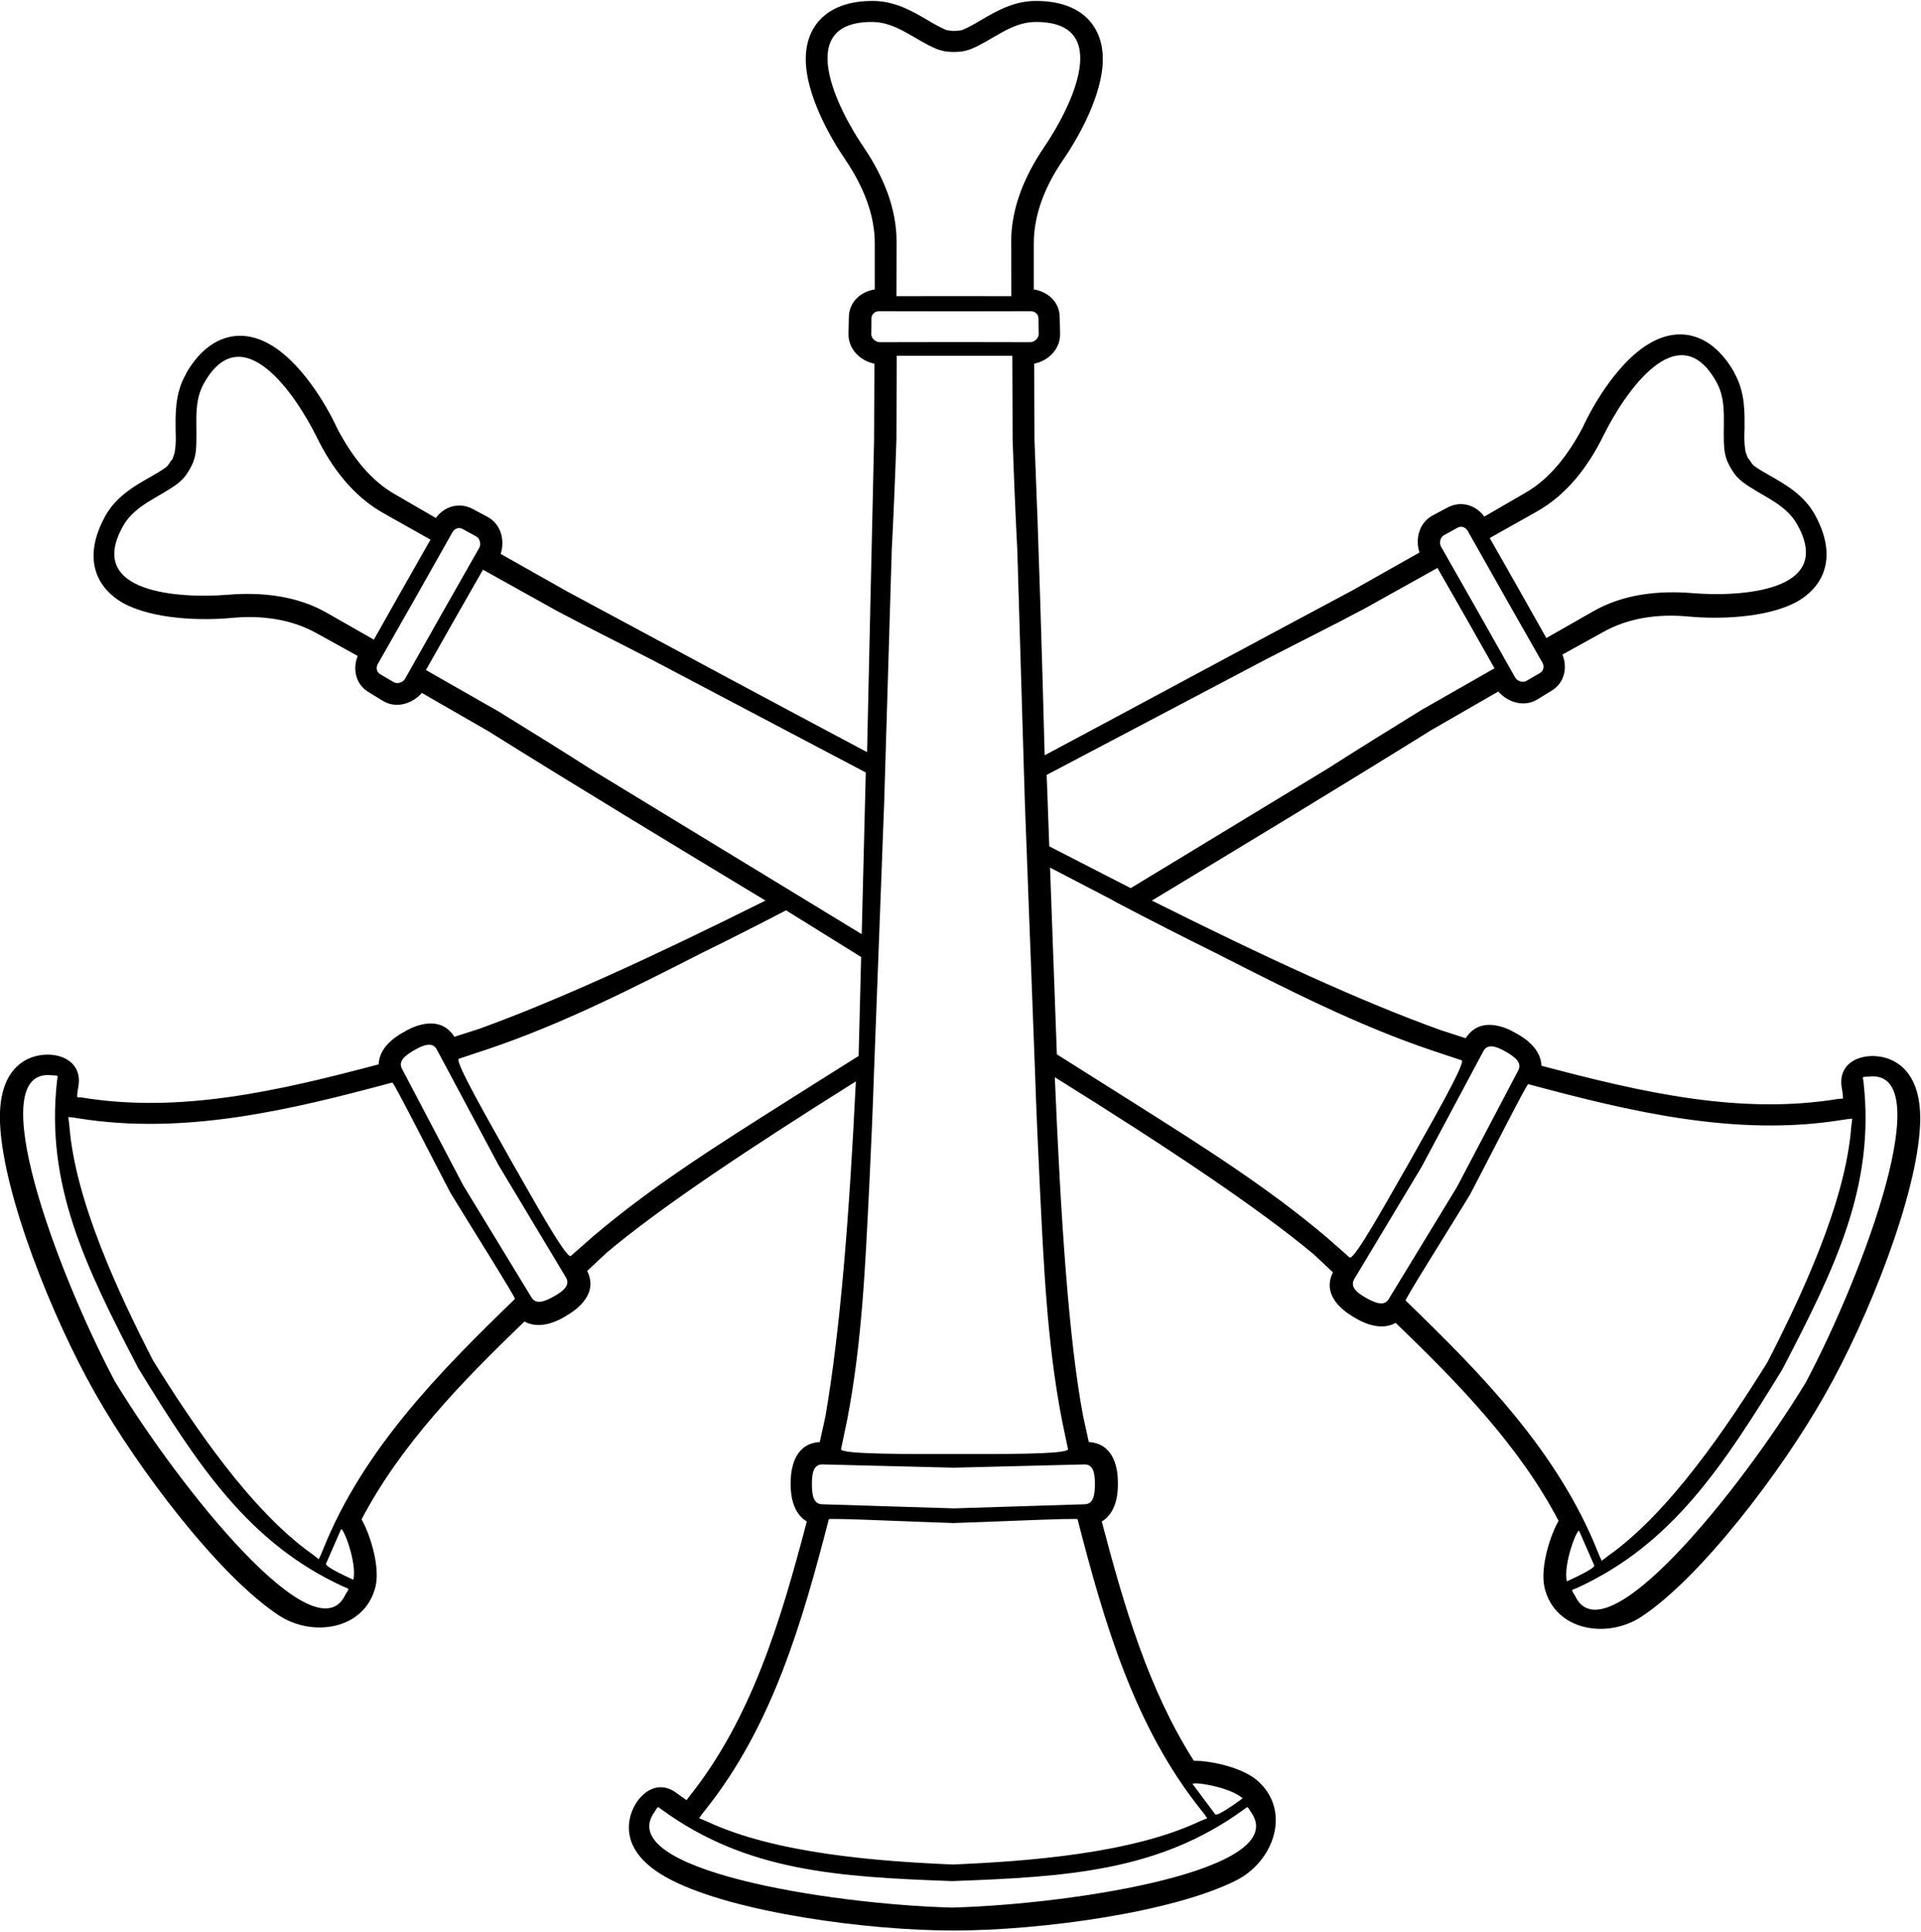 <?xml version="1.0" encoding="UTF-8"?>
<svg xmlns="http://www.w3.org/2000/svg" xmlns:xlink="http://www.w3.org/1999/xlink" width="537pt" height="540pt" viewBox="0 0 537 540" version="1.1">
<g id="surface1">
<path style=" stroke:none;fill-rule:nonzero;fill:rgb(0%,0%,0%);fill-opacity:1;" d="M 529.781 296.809 C 523.711 293.301 513.625 295.348 514.801 303.723 C 514.996 304.891 515.191 305.961 515.191 307.031 C 514.801 307.133 514.309 307.133 514.016 307.133 C 486.402 311.707 458.789 305.281 430.879 297.879 C 430.781 292.328 424.516 289.211 423.633 288.727 C 422.852 288.238 414.234 283.074 409.73 290.188 L 402.777 287.945 C 381.039 280.156 353.914 267.691 321.992 251.719 C 348.137 235.941 374.871 219.773 400.23 203.996 L 418.836 193.285 C 421.285 196.109 425.789 197.863 429.703 195.527 L 433.523 193.188 C 437.637 190.852 438.129 186.176 436.758 182.965 L 448.016 176.73 C 455.066 172.738 463.391 171.473 472.301 172.348 C 479.742 173.031 493.648 172.934 502.363 168.16 C 510.688 163.391 513.328 154.723 507.355 143.91 L 507.258 143.715 C 504.125 138.164 498.742 135.242 495.215 133.199 C 493.16 132.031 491.594 131.152 490.32 130.18 C 489.828 129.789 489.535 129.305 489.438 129.109 C 489.145 128.719 488.754 128.039 488.559 128.039 C 488.559 127.844 488.359 127.453 488.164 126.867 C 488.066 126.676 487.871 126.09 487.871 125.602 C 487.578 124.047 487.578 122.098 487.676 119.855 C 487.676 115.766 487.969 109.73 484.836 104.273 L 484.738 103.984 C 478.57 93.27 469.656 91.129 461.434 95.805 C 452.719 100.672 445.57 112.648 442.434 119.469 C 438.324 127.258 433.133 133.977 426.18 137.871 L 414.922 144.398 C 412.863 141.477 408.652 139.625 404.441 141.965 L 400.426 144.105 C 396.508 146.246 395.629 150.926 396.805 154.43 L 378.004 165.043 C 347.352 181.406 318.664 196.891 292.027 211.109 C 291.246 181.797 290.363 151.801 289.188 123.168 L 289.09 101.645 C 292.715 100.965 296.434 97.848 296.336 93.27 L 296.238 88.789 C 296.238 84.02 292.418 81.391 288.992 80.902 L 288.992 68.047 C 288.992 59.965 292.125 52.074 297.121 44.773 C 301.43 38.539 308.281 26.465 308.281 16.531 C 308.281 6.984 302.016 0.266 289.68 0.266 L 289.48 0.266 C 283.117 0.266 277.926 3.48 274.402 5.523 C 272.441 6.691 270.879 7.57 269.309 8.254 C 268.918 8.445 268.332 8.543 268.035 8.543 C 267.547 8.641 266.859 8.641 266.664 8.641 C 266.469 8.641 265.98 8.641 265.492 8.543 C 265.195 8.543 264.609 8.445 264.219 8.254 C 262.652 7.57 261.086 6.691 259.125 5.523 C 255.602 3.48 250.41 0.266 244.047 0.266 L 243.852 0.266 C 231.512 0.266 225.246 6.984 225.246 16.531 C 225.246 26.465 232.102 38.539 236.406 44.773 C 241.305 52.074 244.535 59.965 244.535 67.949 L 244.535 80.902 C 241.109 81.391 237.289 84.02 237.289 88.789 L 237.191 93.27 C 237.094 97.848 240.812 100.965 244.438 101.645 L 244.34 123.168 C 243.656 153.941 242.969 183.062 242.383 210.23 C 216.336 196.402 188.426 181.406 158.758 165.434 L 139.953 154.82 C 141.129 151.312 140.25 146.637 136.332 144.496 L 132.316 142.352 C 128.105 140.016 123.895 141.867 121.84 144.785 L 110.578 138.262 C 103.629 134.367 98.438 127.648 94.324 119.855 C 91.191 113.039 84.043 101.062 75.328 96.191 C 67.102 91.516 58.191 93.66 52.023 104.371 L 51.922 104.664 C 48.789 110.117 49.086 116.156 49.086 120.246 C 49.18 122.484 49.18 124.434 48.887 125.992 C 48.887 126.48 48.691 127.062 48.594 127.258 C 48.398 127.844 48.203 128.23 48.203 128.426 C 48.008 128.426 47.613 129.109 47.32 129.496 C 47.223 129.691 46.93 130.18 46.441 130.57 C 45.168 131.543 43.602 132.422 41.543 133.59 C 38.02 135.633 32.633 138.555 29.5 144.105 L 29.402 144.301 C 23.43 155.109 26.07 163.777 34.395 168.551 C 43.109 173.32 57.016 173.418 64.457 172.738 C 73.367 171.859 81.691 173.129 88.742 177.121 L 100.004 183.352 C 98.633 186.566 99.121 191.242 103.234 193.578 L 107.055 195.914 C 110.969 198.254 115.477 196.5 117.922 193.676 L 136.527 204.387 C 161.594 220.066 188.035 236.039 213.984 251.719 C 182.355 267.496 155.523 279.766 133.98 287.559 L 127.031 289.797 C 122.523 282.688 113.906 287.848 113.125 288.336 C 112.242 288.824 105.977 291.938 105.879 297.488 C 77.969 304.891 50.355 311.316 22.742 306.742 C 22.449 306.742 21.961 306.742 21.566 306.645 C 21.566 305.574 21.766 304.504 21.961 303.332 C 23.133 294.957 13.051 292.914 6.977 296.418 C 0.613 300.117 -0.27 308.105 0.023 314.145 C 0.906 333.91 14.617 368.387 26.66 389.52 C 38.703 410.848 61.324 440.551 77.871 451.457 C 87.371 457.789 102.059 455.547 104.996 443.375 C 106.367 437.238 102.941 427.988 101.473 425.457 C 101.375 425.164 101.18 424.969 101.078 424.676 C 111.949 403.934 128.891 386.402 146.613 369.363 C 151.414 372.09 157.285 368.387 158.07 367.902 C 159.051 367.316 167.863 362.641 164.141 355.238 L 169.43 350.273 C 184.41 337.613 209.285 321.059 239.246 302.262 C 237.387 340.438 234.844 372.09 230.73 395.949 L 229.16 403.059 C 220.742 403.543 221.035 413.477 221.035 414.547 C 221.035 415.523 220.742 422.438 225.539 425.262 C 218.195 453.211 210.066 480.383 192.637 502.195 C 192.441 502.488 192.148 502.781 191.949 503.168 C 190.973 502.488 190.09 501.902 189.211 501.223 C 182.453 496.059 175.797 503.852 175.797 510.766 C 175.797 518.168 182.453 522.844 187.84 525.57 C 205.465 534.527 242.184 539.594 266.566 539.594 C 290.949 539.594 327.867 534.527 345.59 525.57 C 355.871 520.406 361.062 506.578 351.855 498.008 C 347.254 493.723 337.66 492.164 334.527 492.164 C 334.328 492.164 334.133 492.164 333.742 492.164 C 321.109 472.395 314.254 449.121 307.988 425.262 C 312.785 422.438 312.492 415.523 312.492 414.547 C 312.492 413.477 312.785 403.543 304.367 403.059 L 302.801 395.949 C 298.785 374.816 296.531 340.926 294.867 301.094 C 326.008 320.473 351.855 337.711 367.328 350.664 L 372.617 355.629 C 368.895 363.031 377.711 367.707 378.688 368.289 C 379.473 368.777 385.348 372.477 390.145 369.75 C 407.871 386.793 424.809 404.324 435.68 425.066 C 435.582 425.359 435.387 425.555 435.289 425.848 C 433.816 428.379 430.391 437.629 431.762 443.766 C 434.699 455.938 449.387 458.176 458.887 451.848 C 475.434 440.941 498.055 411.238 510.098 389.91 C 522.145 368.777 535.852 334.301 536.734 314.531 C 537.027 308.492 536.145 300.508 529.781 296.809 Z M 429.492 143.043 C 437.984 138.316 443.961 130.422 448.211 121.793 C 453.992 110.051 469.09 87.539 479.82 106.77 C 483.094 112.617 481.324 119.555 482.074 125.953 C 482.23 127.035 482.52 128.145 482.875 128.957 C 483.227 129.773 483.605 130.461 483.707 130.621 C 483.809 130.789 484.289 131.648 484.805 132.371 C 485.328 133.094 486.133 133.914 486.977 134.594 C 492.074 138.527 498.934 140.582 502.273 146.395 C 513.246 165.492 486.188 166.863 473.137 165.789 C 463.551 164.996 453.699 166.074 445.285 170.918 L 432.273 178.336 L 424.461 164.496 L 416.445 150.387 Z M 403.598 149.613 L 407.559 147.441 C 408.562 146.945 409.719 147.375 410.301 148.402 L 420.742 166.891 L 431.16 185.207 C 431.738 186.23 431.516 187.438 430.57 188.055 L 426.668 190.332 C 425.656 190.914 424.098 190.332 423.562 189.387 L 413.238 171.105 L 402.812 152.762 C 402.281 151.824 402.578 150.191 403.598 149.613 Z M 353.965 184.262 C 363.191 179.488 372.234 175.012 381.395 170.141 L 401.828 158.746 L 409.953 172.965 L 417.781 186.793 L 397.461 198.383 C 388.621 203.836 379.961 209.191 371.293 214.742 L 316.078 248.246 L 293.316 236.559 L 292.59 216.594 Z M 241.367 41.051 C 234 30.23 221.855 6.004 243.879 6.137 C 250.574 6.18 255.746 11.137 261.684 13.633 C 262.691 14.031 263.809 14.324 264.691 14.422 C 265.57 14.52 266.355 14.52 266.551 14.52 C 266.746 14.52 267.727 14.52 268.605 14.422 C 269.492 14.324 270.609 14.031 271.613 13.633 C 277.551 11.137 282.723 6.18 289.422 6.137 C 311.445 6.004 299.301 30.23 291.934 41.051 C 286.52 49 282.594 58.102 282.668 67.809 L 282.711 82.785 L 266.809 82.766 L 250.59 82.785 L 250.629 67.809 C 250.703 58.102 246.777 49 241.367 41.051 Z M 243.547 93.406 L 243.613 88.891 C 243.676 87.77 244.621 86.98 245.801 86.98 L 267.031 87.012 L 288.102 86.98 C 289.277 86.98 290.227 87.77 290.289 88.891 L 290.355 93.406 C 290.355 94.574 289.082 95.645 288.004 95.645 L 267 95.609 L 245.898 95.645 C 244.82 95.645 243.547 94.574 243.547 93.406 Z M 91.496 171.367 C 83.086 166.523 73.234 165.445 63.648 166.238 C 50.598 167.312 23.535 165.941 34.512 146.844 C 37.848 141.031 44.707 138.977 49.809 135.043 C 50.648 134.363 51.457 133.539 51.98 132.82 C 52.492 132.098 52.973 131.238 53.074 131.07 C 53.176 130.906 53.559 130.223 53.906 129.406 C 54.262 128.594 54.555 127.484 54.707 126.402 C 55.461 120.004 53.691 113.066 56.965 107.219 C 67.695 87.988 82.789 110.504 88.574 122.242 C 92.82 130.871 98.801 138.766 107.289 143.492 L 120.336 150.836 L 112.324 164.945 L 104.512 178.785 Z M 113.219 189.746 C 112.684 190.691 111.129 191.277 110.113 190.691 L 106.215 188.414 C 105.27 187.801 105.047 186.59 105.625 185.566 L 116.043 167.25 L 126.48 148.762 C 127.066 147.734 128.219 147.309 129.227 147.801 L 133.188 149.973 C 134.203 150.551 134.5 152.184 133.973 153.121 L 123.543 171.465 Z M 165.551 215.23 C 156.883 209.68 148.223 204.324 139.387 198.871 L 119.062 187.281 L 126.895 173.453 L 135.016 159.234 L 155.453 170.629 C 164.609 175.496 173.656 179.977 182.879 184.75 L 242.02 215.914 L 240.883 261.102 Z M 96.621 445.578 C 88.492 463.645 50.402 416.191 32.09 386.066 C 15.641 354.996 -5.219 298.328 14.465 300.551 C 15.051 300.625 16.227 300.535 16.129 300.871 L 15.934 302.16 C 12.703 331.254 23.863 353.977 38.652 382.426 C 55.398 409.691 69.496 431.273 95.938 443.445 L 97.309 444 C 97.602 444.195 96.914 445.117 96.621 445.578 Z M 98.777 441.543 C 98.777 441.543 90.727 437.988 91.129 437.078 L 95.312 427.516 C 95.781 426.355 99.875 436.738 98.777 441.543 Z M 90.266 433.188 C 89.895 434.105 89.52 435.031 89.121 435.812 L 87.336 434.426 C 69.988 422.184 53.793 397.938 42.801 380.301 C 33.324 361.824 20.953 335.621 19.371 314.457 L 19.09 312.215 C 19.969 312.266 20.953 312.43 21.934 312.582 C 51.582 317.355 81.113 310.258 109.676 302.574 C 110.074 302.469 121.359 324.77 125.938 333.438 C 131.012 341.805 144.246 362.785 143.949 363.062 C 122.68 383.621 101.406 405.301 90.266 433.188 Z M 154.969 362.285 C 152.254 363.816 149.77 364.77 148.523 362.559 L 129.52 331.355 L 112.414 298.824 C 111.156 296.613 113.254 294.973 115.973 293.441 C 118.59 291.957 120.867 291.223 122.062 293.262 L 139.41 325.738 L 158.254 357.137 C 159.387 359.211 157.59 360.793 154.969 362.285 Z M 219.93 307.812 C 201.305 319.598 182.48 331.379 165.773 345.598 L 159.574 351.051 C 158.348 352.121 148.277 333.812 142.84 324.367 C 137.461 314.727 126.812 296.32 128.273 295.93 L 136.188 293.301 C 157.074 286.289 176.742 276.258 196.453 266.227 C 204.227 262.43 212.047 258.438 219.723 254.441 L 240.727 267.492 L 240.02 295.152 C 233.328 299.34 226.582 303.625 219.93 307.812 Z M 348.574 505.125 C 348.867 504.945 349.359 506.016 349.652 506.426 C 361.305 522.469 301.277 532.211 266.125 533.184 C 230.969 532.211 171.336 522.469 182.988 506.426 C 183.281 506.016 183.773 504.945 184.066 505.125 L 185.145 505.914 C 208.84 523.055 234.105 524.613 266.125 525.781 C 298.145 524.613 323.801 523.055 347.496 505.914 Z M 347.359 502.648 C 347.359 502.648 340.312 507.906 339.719 507.121 L 333.453 498.746 C 332.672 497.773 343.73 499.336 347.359 502.648 Z M 335.762 505.91 C 336.383 506.684 337 507.469 337.48 508.203 L 335.391 509.066 C 316.195 518.121 287.113 520.266 266.355 521.141 C 245.598 520.266 216.711 518.121 197.516 509.066 L 195.426 508.203 C 195.906 507.469 196.523 506.684 197.145 505.91 C 215.91 482.465 224.297 453.277 231.688 424.633 C 231.789 424.242 256.758 425.41 266.551 425.699 C 276.344 425.41 301.117 424.242 301.219 424.633 C 308.609 453.277 316.996 482.465 335.762 505.91 Z M 303.227 409.312 C 305.59 409.352 306.078 411.691 306.078 414.707 C 306.078 417.828 305.684 420.457 303.141 420.457 L 266.633 421.602 L 229.895 420.457 C 227.352 420.457 226.961 417.828 226.961 414.707 C 226.961 411.691 227.449 409.352 229.812 409.312 L 266.617 410.23 Z M 296.859 396.953 L 298.555 405.035 C 298.848 406.598 277.996 406.402 267.027 406.402 C 256.062 406.402 234.812 406.598 235.105 405.035 L 236.801 396.953 C 240.996 375.336 241.91 353.23 243.004 331.219 C 243.531 320.602 243.98 309.891 244.328 299.473 L 247.164 224.289 L 249.285 153.684 C 249.816 143.457 250.238 133.23 250.586 122.91 L 250.672 99.438 L 282.988 99.438 L 283.074 122.91 C 283.422 133.23 283.848 143.457 284.375 153.684 L 286.492 224.289 L 289.328 299.473 C 289.68 309.891 290.133 320.602 290.66 331.219 C 291.754 353.23 292.664 375.336 296.859 396.953 Z M 377.27 351.477 L 371.066 346.02 C 354.363 331.805 335.535 320.02 316.91 308.234 C 309.797 303.758 302.578 299.18 295.438 294.699 L 293.531 242.5 L 310.758 251.461 L 312.121 252.238 C 321.383 257.105 330.93 261.977 340.391 266.652 C 360.102 276.684 379.766 286.715 400.652 293.727 L 408.566 296.355 C 410.027 296.742 399.383 315.148 394 324.793 C 388.562 334.238 378.492 352.547 377.27 351.477 Z M 388.258 363.008 C 387.016 365.219 384.531 364.266 381.812 362.734 C 379.191 361.242 377.395 359.66 378.527 357.586 L 397.375 326.188 L 414.719 293.711 C 415.918 291.672 418.195 292.406 420.812 293.891 C 423.527 295.426 425.625 297.062 424.371 299.273 L 407.262 331.809 Z M 392.926 363.512 C 392.629 363.234 405.863 342.258 410.938 333.887 C 415.512 325.219 426.801 302.918 427.195 303.023 C 455.762 310.707 485.289 317.805 514.941 313.031 C 515.922 312.879 516.906 312.715 517.785 312.664 L 517.504 314.906 C 515.922 336.07 503.547 362.273 494.07 380.754 C 483.082 398.387 466.883 422.633 449.539 434.875 L 447.754 436.262 C 447.355 435.48 446.98 434.555 446.609 433.637 C 435.465 405.75 414.195 384.07 392.926 363.512 Z M 441.469 427.965 L 445.652 437.527 C 446.059 438.438 438.004 441.992 438.004 441.992 C 436.91 437.188 441.004 426.805 441.469 427.965 Z M 504.781 386.426 C 486.469 416.551 448.379 464.004 440.254 445.938 C 439.957 445.477 439.273 444.555 439.566 444.359 L 440.938 443.805 C 467.375 431.633 481.477 410.051 498.223 382.785 C 513.008 354.336 524.172 331.609 520.941 302.52 L 520.742 301.234 C 520.645 300.895 521.82 300.984 522.406 300.91 C 542.09 298.688 521.234 355.355 504.781 386.426 "/>
</g>
</svg>
